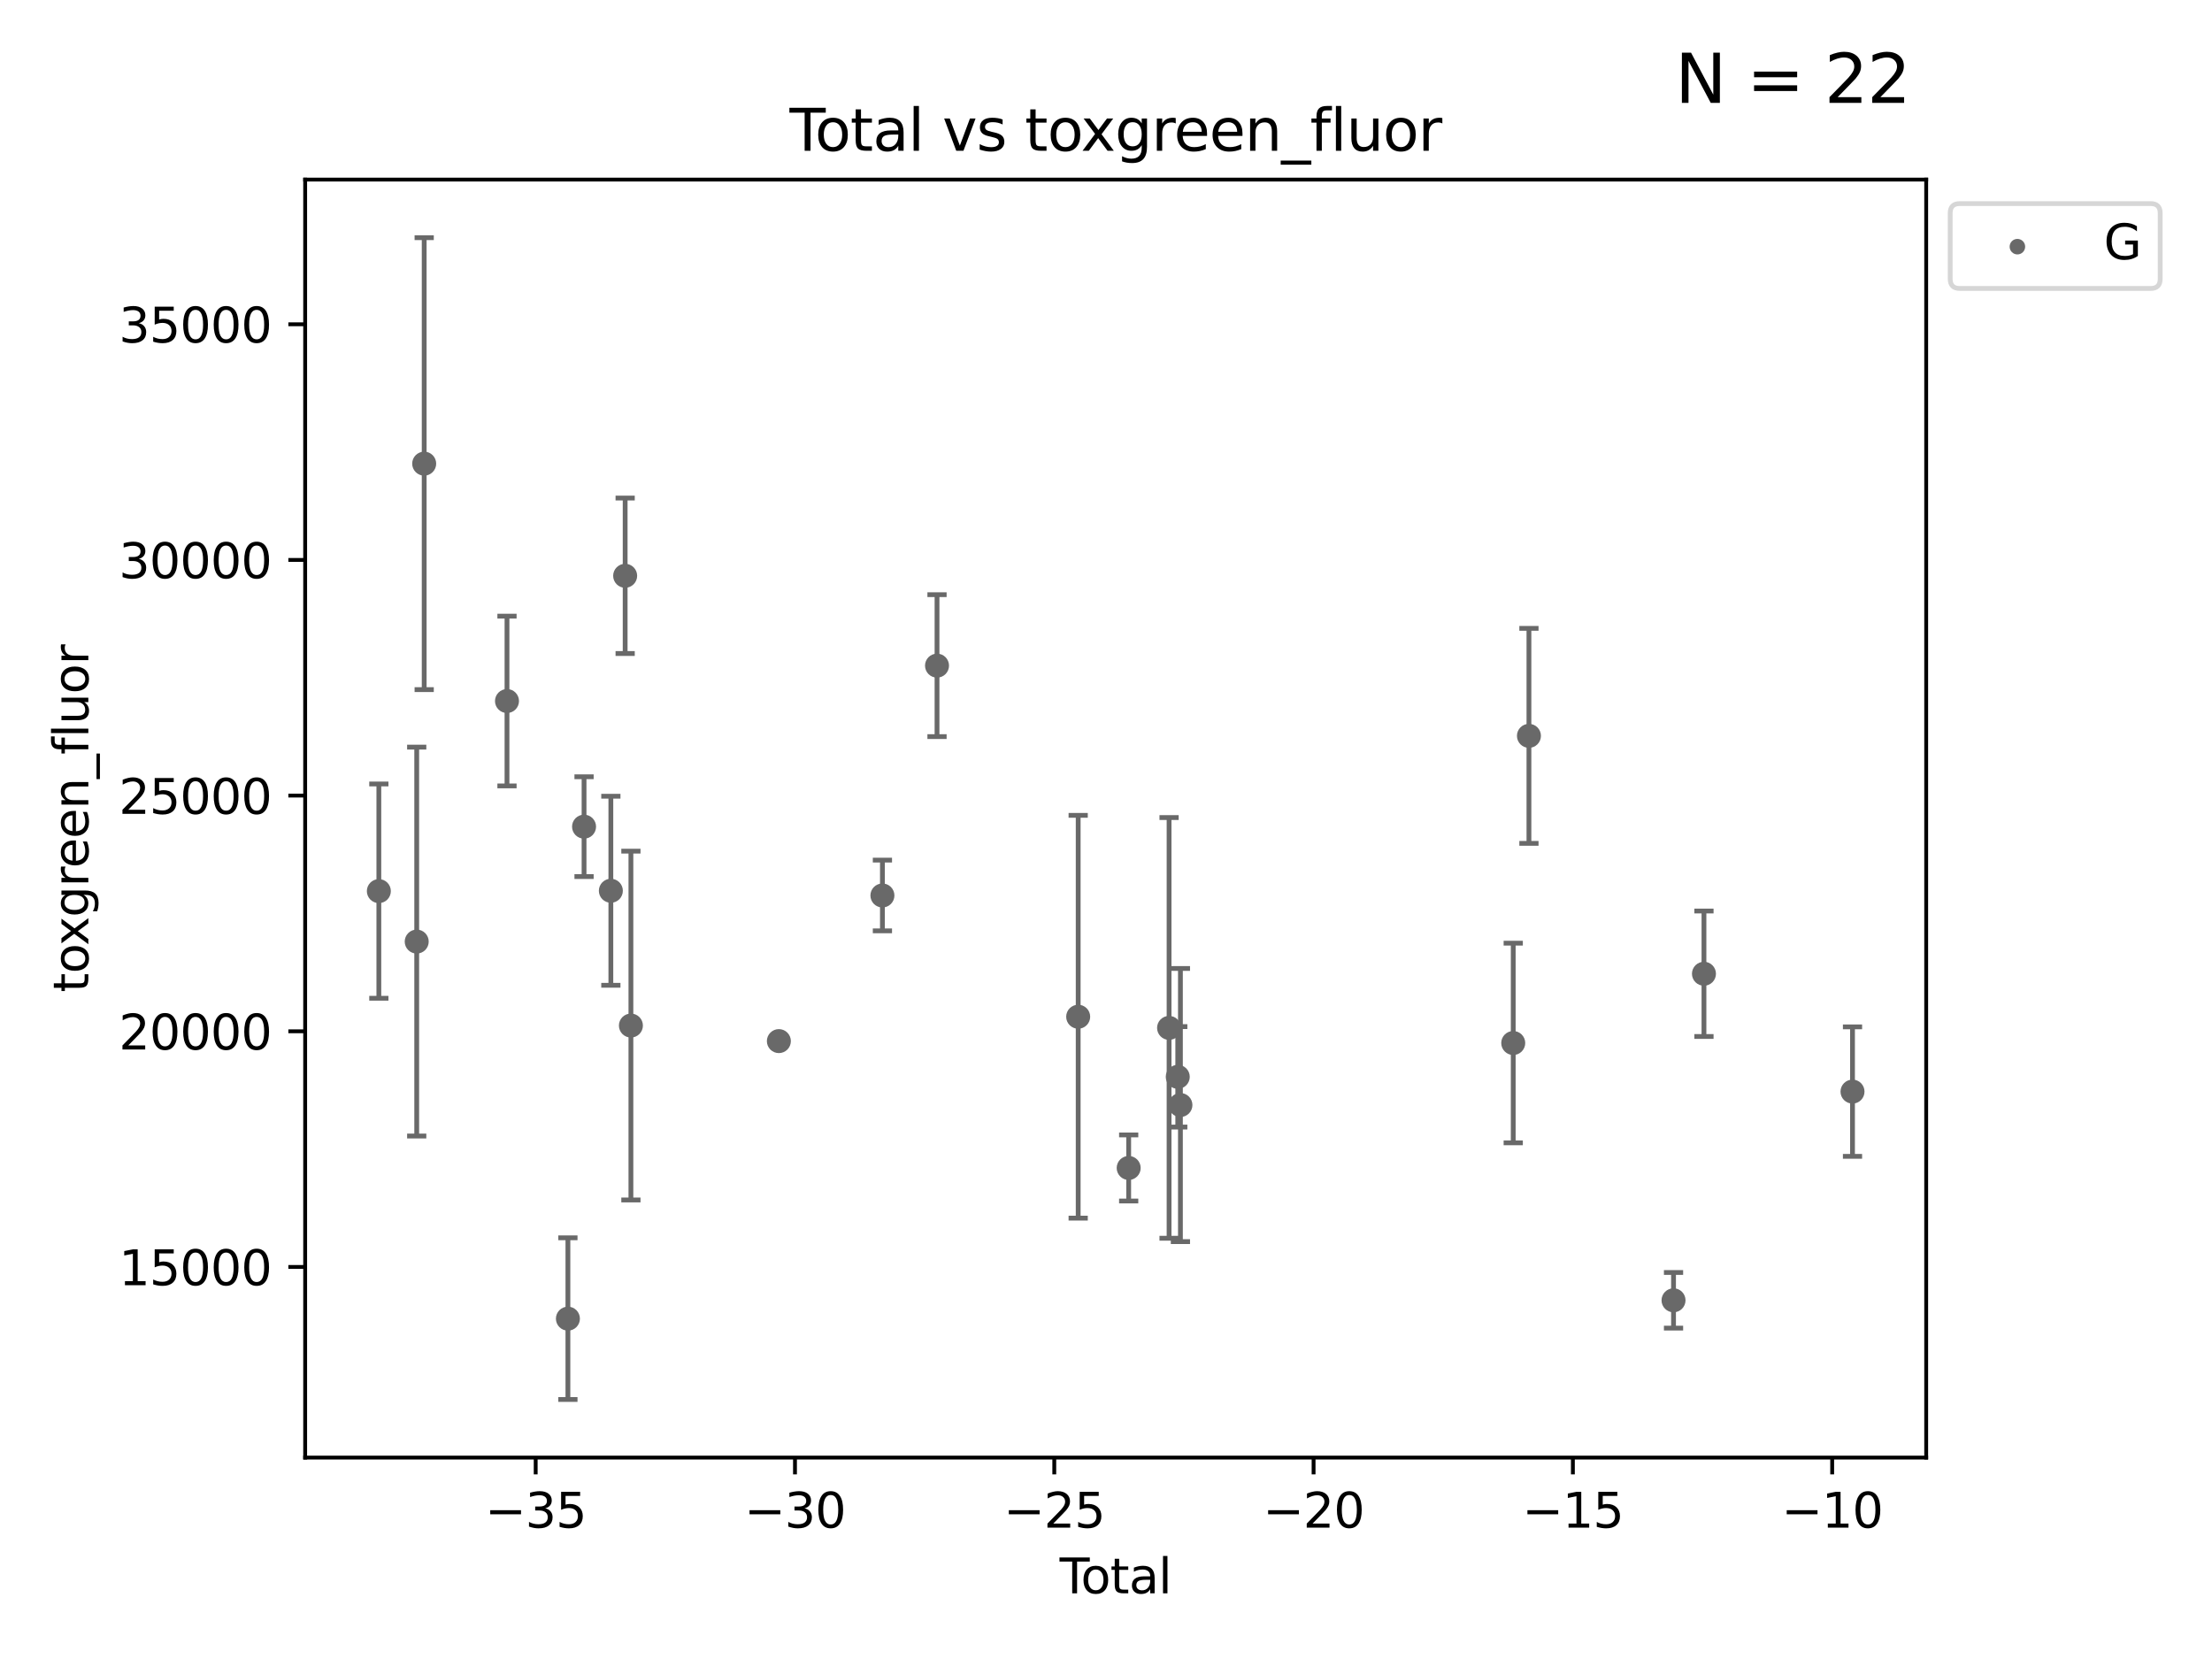 <?xml version="1.0" encoding="utf-8" standalone="no"?>
<!DOCTYPE svg PUBLIC "-//W3C//DTD SVG 1.1//EN"
  "http://www.w3.org/Graphics/SVG/1.1/DTD/svg11.dtd">
<svg xmlns:xlink="http://www.w3.org/1999/xlink" width="460.8pt" height="345.6pt" viewBox="0 0 460.8 345.6" xmlns="http://www.w3.org/2000/svg" version="1.1">
 <defs>
  <style type="text/css">*{stroke-linejoin: round; stroke-linecap: butt}</style>
 </defs>
 <g id="figure_1">
  <g id="patch_1">
   <path d="M 0 345.6 
L 460.8 345.6 
L 460.8 0 
L 0 0 
z
" style="fill: #ffffff"/>
  </g>
  <g id="axes_1">
   <g id="patch_2">
    <path d="M 63.571 303.64 
L 401.26 303.64 
L 401.26 37.411 
L 63.571 37.411 
z
" style="fill: #ffffff"/>
   </g>
   <g id="PathCollection_1">
    <defs>
     <path id="mf8bf139b33" d="M 0 1.118 
C 0.297 1.118 0.581 1 0.791 0.791 
C 1 0.581 1.118 0.297 1.118 0 
C 1.118 -0.297 1 -0.581 0.791 -0.791 
C 0.581 -1 0.297 -1.118 0 -1.118 
C -0.297 -1.118 -0.581 -1 -0.791 -0.791 
C -1 -0.581 -1.118 -0.297 -1.118 0 
C -1.118 0.297 -1 0.581 -0.791 0.791 
C -0.581 1 -0.297 1.118 0 1.118 
z
" style="stroke: #696969"/>
    </defs>
    <g clip-path="url(#p12ae5535e9)">
     <use xlink:href="#mf8bf139b33" x="78.921" y="185.634" style="fill: #696969; stroke: #696969"/>
     <use xlink:href="#mf8bf139b33" x="86.809" y="196.148" style="fill: #696969; stroke: #696969"/>
     <use xlink:href="#mf8bf139b33" x="88.366" y="96.586" style="fill: #696969; stroke: #696969"/>
     <use xlink:href="#mf8bf139b33" x="105.616" y="146.037" style="fill: #696969; stroke: #696969"/>
     <use xlink:href="#mf8bf139b33" x="118.306" y="274.699" style="fill: #696969; stroke: #696969"/>
     <use xlink:href="#mf8bf139b33" x="121.669" y="172.208" style="fill: #696969; stroke: #696969"/>
     <use xlink:href="#mf8bf139b33" x="127.253" y="185.562" style="fill: #696969; stroke: #696969"/>
     <use xlink:href="#mf8bf139b33" x="130.231" y="119.948" style="fill: #696969; stroke: #696969"/>
     <use xlink:href="#mf8bf139b33" x="131.43" y="213.642" style="fill: #696969; stroke: #696969"/>
     <use xlink:href="#mf8bf139b33" x="162.253" y="216.881" style="fill: #696969; stroke: #696969"/>
     <use xlink:href="#mf8bf139b33" x="183.823" y="186.545" style="fill: #696969; stroke: #696969"/>
     <use xlink:href="#mf8bf139b33" x="195.198" y="138.664" style="fill: #696969; stroke: #696969"/>
     <use xlink:href="#mf8bf139b33" x="224.605" y="211.804" style="fill: #696969; stroke: #696969"/>
     <use xlink:href="#mf8bf139b33" x="235.125" y="243.308" style="fill: #696969; stroke: #696969"/>
     <use xlink:href="#mf8bf139b33" x="243.539" y="214.13" style="fill: #696969; stroke: #696969"/>
     <use xlink:href="#mf8bf139b33" x="245.349" y="224.325" style="fill: #696969; stroke: #696969"/>
     <use xlink:href="#mf8bf139b33" x="245.903" y="230.198" style="fill: #696969; stroke: #696969"/>
     <use xlink:href="#mf8bf139b33" x="315.234" y="217.279" style="fill: #696969; stroke: #696969"/>
     <use xlink:href="#mf8bf139b33" x="318.506" y="153.291" style="fill: #696969; stroke: #696969"/>
     <use xlink:href="#mf8bf139b33" x="348.627" y="270.877" style="fill: #696969; stroke: #696969"/>
     <use xlink:href="#mf8bf139b33" x="354.965" y="202.851" style="fill: #696969; stroke: #696969"/>
     <use xlink:href="#mf8bf139b33" x="385.911" y="227.4" style="fill: #696969; stroke: #696969"/>
    </g>
   </g>
   <g id="matplotlib.axis_1">
    <g id="xtick_1">
     <g id="line2d_1">
      <defs>
       <path id="m12b05d39ab" d="M 0 0 
L 0 3.5 
" style="stroke: #000000; stroke-width: 0.8"/>
      </defs>
      <g>
       <use xlink:href="#m12b05d39ab" x="111.593" y="303.64" style="stroke: #000000; stroke-width: 0.8"/>
      </g>
     </g>
     <g id="text_1">
      <!-- −35 -->
      <g transform="translate(101.041 318.238)scale(0.1 -0.1)">
       <defs>
        <path id="DejaVuSans-2212" d="M 678 2272 
L 4684 2272 
L 4684 1741 
L 678 1741 
L 678 2272 
z
" transform="scale(0.016)"/>
        <path id="DejaVuSans-33" d="M 2597 2516 
Q 3050 2419 3304 2112 
Q 3559 1806 3559 1356 
Q 3559 666 3084 287 
Q 2609 -91 1734 -91 
Q 1441 -91 1130 -33 
Q 819 25 488 141 
L 488 750 
Q 750 597 1062 519 
Q 1375 441 1716 441 
Q 2309 441 2620 675 
Q 2931 909 2931 1356 
Q 2931 1769 2642 2001 
Q 2353 2234 1838 2234 
L 1294 2234 
L 1294 2753 
L 1863 2753 
Q 2328 2753 2575 2939 
Q 2822 3125 2822 3475 
Q 2822 3834 2567 4026 
Q 2313 4219 1838 4219 
Q 1578 4219 1281 4162 
Q 984 4106 628 3988 
L 628 4550 
Q 988 4650 1302 4700 
Q 1616 4750 1894 4750 
Q 2613 4750 3031 4423 
Q 3450 4097 3450 3541 
Q 3450 3153 3228 2886 
Q 3006 2619 2597 2516 
z
" transform="scale(0.016)"/>
        <path id="DejaVuSans-35" d="M 691 4666 
L 3169 4666 
L 3169 4134 
L 1269 4134 
L 1269 2991 
Q 1406 3038 1543 3061 
Q 1681 3084 1819 3084 
Q 2600 3084 3056 2656 
Q 3513 2228 3513 1497 
Q 3513 744 3044 326 
Q 2575 -91 1722 -91 
Q 1428 -91 1123 -41 
Q 819 9 494 109 
L 494 744 
Q 775 591 1075 516 
Q 1375 441 1709 441 
Q 2250 441 2565 725 
Q 2881 1009 2881 1497 
Q 2881 1984 2565 2268 
Q 2250 2553 1709 2553 
Q 1456 2553 1204 2497 
Q 953 2441 691 2322 
L 691 4666 
z
" transform="scale(0.016)"/>
       </defs>
       <use xlink:href="#DejaVuSans-2212"/>
       <use xlink:href="#DejaVuSans-33" x="83.789"/>
       <use xlink:href="#DejaVuSans-35" x="147.412"/>
      </g>
     </g>
    </g>
    <g id="xtick_2">
     <g id="line2d_2">
      <g>
       <use xlink:href="#m12b05d39ab" x="165.61" y="303.64" style="stroke: #000000; stroke-width: 0.8"/>
      </g>
     </g>
     <g id="text_2">
      <!-- −30 -->
      <g transform="translate(155.057 318.238)scale(0.1 -0.1)">
       <defs>
        <path id="DejaVuSans-30" d="M 2034 4250 
Q 1547 4250 1301 3770 
Q 1056 3291 1056 2328 
Q 1056 1369 1301 889 
Q 1547 409 2034 409 
Q 2525 409 2770 889 
Q 3016 1369 3016 2328 
Q 3016 3291 2770 3770 
Q 2525 4250 2034 4250 
z
M 2034 4750 
Q 2819 4750 3233 4129 
Q 3647 3509 3647 2328 
Q 3647 1150 3233 529 
Q 2819 -91 2034 -91 
Q 1250 -91 836 529 
Q 422 1150 422 2328 
Q 422 3509 836 4129 
Q 1250 4750 2034 4750 
z
" transform="scale(0.016)"/>
       </defs>
       <use xlink:href="#DejaVuSans-2212"/>
       <use xlink:href="#DejaVuSans-33" x="83.789"/>
       <use xlink:href="#DejaVuSans-30" x="147.412"/>
      </g>
     </g>
    </g>
    <g id="xtick_3">
     <g id="line2d_3">
      <g>
       <use xlink:href="#m12b05d39ab" x="219.626" y="303.64" style="stroke: #000000; stroke-width: 0.8"/>
      </g>
     </g>
     <g id="text_3">
      <!-- −25 -->
      <g transform="translate(209.074 318.238)scale(0.1 -0.1)">
       <defs>
        <path id="DejaVuSans-32" d="M 1228 531 
L 3431 531 
L 3431 0 
L 469 0 
L 469 531 
Q 828 903 1448 1529 
Q 2069 2156 2228 2338 
Q 2531 2678 2651 2914 
Q 2772 3150 2772 3378 
Q 2772 3750 2511 3984 
Q 2250 4219 1831 4219 
Q 1534 4219 1204 4116 
Q 875 4013 500 3803 
L 500 4441 
Q 881 4594 1212 4672 
Q 1544 4750 1819 4750 
Q 2544 4750 2975 4387 
Q 3406 4025 3406 3419 
Q 3406 3131 3298 2873 
Q 3191 2616 2906 2266 
Q 2828 2175 2409 1742 
Q 1991 1309 1228 531 
z
" transform="scale(0.016)"/>
       </defs>
       <use xlink:href="#DejaVuSans-2212"/>
       <use xlink:href="#DejaVuSans-32" x="83.789"/>
       <use xlink:href="#DejaVuSans-35" x="147.412"/>
      </g>
     </g>
    </g>
    <g id="xtick_4">
     <g id="line2d_4">
      <g>
       <use xlink:href="#m12b05d39ab" x="273.643" y="303.64" style="stroke: #000000; stroke-width: 0.8"/>
      </g>
     </g>
     <g id="text_4">
      <!-- −20 -->
      <g transform="translate(263.09 318.238)scale(0.1 -0.1)">
       <use xlink:href="#DejaVuSans-2212"/>
       <use xlink:href="#DejaVuSans-32" x="83.789"/>
       <use xlink:href="#DejaVuSans-30" x="147.412"/>
      </g>
     </g>
    </g>
    <g id="xtick_5">
     <g id="line2d_5">
      <g>
       <use xlink:href="#m12b05d39ab" x="327.659" y="303.64" style="stroke: #000000; stroke-width: 0.8"/>
      </g>
     </g>
     <g id="text_5">
      <!-- −15 -->
      <g transform="translate(317.107 318.238)scale(0.1 -0.1)">
       <defs>
        <path id="DejaVuSans-31" d="M 794 531 
L 1825 531 
L 1825 4091 
L 703 3866 
L 703 4441 
L 1819 4666 
L 2450 4666 
L 2450 531 
L 3481 531 
L 3481 0 
L 794 0 
L 794 531 
z
" transform="scale(0.016)"/>
       </defs>
       <use xlink:href="#DejaVuSans-2212"/>
       <use xlink:href="#DejaVuSans-31" x="83.789"/>
       <use xlink:href="#DejaVuSans-35" x="147.412"/>
      </g>
     </g>
    </g>
    <g id="xtick_6">
     <g id="line2d_6">
      <g>
       <use xlink:href="#m12b05d39ab" x="381.676" y="303.64" style="stroke: #000000; stroke-width: 0.8"/>
      </g>
     </g>
     <g id="text_6">
      <!-- −10 -->
      <g transform="translate(371.123 318.238)scale(0.1 -0.1)">
       <use xlink:href="#DejaVuSans-2212"/>
       <use xlink:href="#DejaVuSans-31" x="83.789"/>
       <use xlink:href="#DejaVuSans-30" x="147.412"/>
      </g>
     </g>
    </g>
    <g id="text_7">
     <!-- Total -->
     <g transform="translate(220.739 331.917)scale(0.1 -0.1)">
      <defs>
       <path id="DejaVuSans-54" d="M -19 4666 
L 3928 4666 
L 3928 4134 
L 2272 4134 
L 2272 0 
L 1638 0 
L 1638 4134 
L -19 4134 
L -19 4666 
z
" transform="scale(0.016)"/>
       <path id="DejaVuSans-6f" d="M 1959 3097 
Q 1497 3097 1228 2736 
Q 959 2375 959 1747 
Q 959 1119 1226 758 
Q 1494 397 1959 397 
Q 2419 397 2687 759 
Q 2956 1122 2956 1747 
Q 2956 2369 2687 2733 
Q 2419 3097 1959 3097 
z
M 1959 3584 
Q 2709 3584 3137 3096 
Q 3566 2609 3566 1747 
Q 3566 888 3137 398 
Q 2709 -91 1959 -91 
Q 1206 -91 779 398 
Q 353 888 353 1747 
Q 353 2609 779 3096 
Q 1206 3584 1959 3584 
z
" transform="scale(0.016)"/>
       <path id="DejaVuSans-74" d="M 1172 4494 
L 1172 3500 
L 2356 3500 
L 2356 3053 
L 1172 3053 
L 1172 1153 
Q 1172 725 1289 603 
Q 1406 481 1766 481 
L 2356 481 
L 2356 0 
L 1766 0 
Q 1100 0 847 248 
Q 594 497 594 1153 
L 594 3053 
L 172 3053 
L 172 3500 
L 594 3500 
L 594 4494 
L 1172 4494 
z
" transform="scale(0.016)"/>
       <path id="DejaVuSans-61" d="M 2194 1759 
Q 1497 1759 1228 1600 
Q 959 1441 959 1056 
Q 959 750 1161 570 
Q 1363 391 1709 391 
Q 2188 391 2477 730 
Q 2766 1069 2766 1631 
L 2766 1759 
L 2194 1759 
z
M 3341 1997 
L 3341 0 
L 2766 0 
L 2766 531 
Q 2569 213 2275 61 
Q 1981 -91 1556 -91 
Q 1019 -91 701 211 
Q 384 513 384 1019 
Q 384 1609 779 1909 
Q 1175 2209 1959 2209 
L 2766 2209 
L 2766 2266 
Q 2766 2663 2505 2880 
Q 2244 3097 1772 3097 
Q 1472 3097 1187 3025 
Q 903 2953 641 2809 
L 641 3341 
Q 956 3463 1253 3523 
Q 1550 3584 1831 3584 
Q 2591 3584 2966 3190 
Q 3341 2797 3341 1997 
z
" transform="scale(0.016)"/>
       <path id="DejaVuSans-6c" d="M 603 4863 
L 1178 4863 
L 1178 0 
L 603 0 
L 603 4863 
z
" transform="scale(0.016)"/>
      </defs>
      <use xlink:href="#DejaVuSans-54"/>
      <use xlink:href="#DejaVuSans-6f" x="44.084"/>
      <use xlink:href="#DejaVuSans-74" x="105.266"/>
      <use xlink:href="#DejaVuSans-61" x="144.475"/>
      <use xlink:href="#DejaVuSans-6c" x="205.754"/>
     </g>
    </g>
   </g>
   <g id="matplotlib.axis_2">
    <g id="ytick_1">
     <g id="line2d_7">
      <defs>
       <path id="mee817384b3" d="M 0 0 
L -3.5 0 
" style="stroke: #000000; stroke-width: 0.8"/>
      </defs>
      <g>
       <use xlink:href="#mee817384b3" x="63.571" y="263.928" style="stroke: #000000; stroke-width: 0.8"/>
      </g>
     </g>
     <g id="text_8">
      <!-- 15000 -->
      <g transform="translate(24.759 267.727)scale(0.1 -0.1)">
       <use xlink:href="#DejaVuSans-31"/>
       <use xlink:href="#DejaVuSans-35" x="63.623"/>
       <use xlink:href="#DejaVuSans-30" x="127.246"/>
       <use xlink:href="#DejaVuSans-30" x="190.869"/>
       <use xlink:href="#DejaVuSans-30" x="254.492"/>
      </g>
     </g>
    </g>
    <g id="ytick_2">
     <g id="line2d_8">
      <g>
       <use xlink:href="#mee817384b3" x="63.571" y="214.834" style="stroke: #000000; stroke-width: 0.8"/>
      </g>
     </g>
     <g id="text_9">
      <!-- 20000 -->
      <g transform="translate(24.759 218.633)scale(0.1 -0.1)">
       <use xlink:href="#DejaVuSans-32"/>
       <use xlink:href="#DejaVuSans-30" x="63.623"/>
       <use xlink:href="#DejaVuSans-30" x="127.246"/>
       <use xlink:href="#DejaVuSans-30" x="190.869"/>
       <use xlink:href="#DejaVuSans-30" x="254.492"/>
      </g>
     </g>
    </g>
    <g id="ytick_3">
     <g id="line2d_9">
      <g>
       <use xlink:href="#mee817384b3" x="63.571" y="165.739" style="stroke: #000000; stroke-width: 0.8"/>
      </g>
     </g>
     <g id="text_10">
      <!-- 25000 -->
      <g transform="translate(24.759 169.539)scale(0.1 -0.1)">
       <use xlink:href="#DejaVuSans-32"/>
       <use xlink:href="#DejaVuSans-35" x="63.623"/>
       <use xlink:href="#DejaVuSans-30" x="127.246"/>
       <use xlink:href="#DejaVuSans-30" x="190.869"/>
       <use xlink:href="#DejaVuSans-30" x="254.492"/>
      </g>
     </g>
    </g>
    <g id="ytick_4">
     <g id="line2d_10">
      <g>
       <use xlink:href="#mee817384b3" x="63.571" y="116.645" style="stroke: #000000; stroke-width: 0.8"/>
      </g>
     </g>
     <g id="text_11">
      <!-- 30000 -->
      <g transform="translate(24.759 120.444)scale(0.1 -0.1)">
       <use xlink:href="#DejaVuSans-33"/>
       <use xlink:href="#DejaVuSans-30" x="63.623"/>
       <use xlink:href="#DejaVuSans-30" x="127.246"/>
       <use xlink:href="#DejaVuSans-30" x="190.869"/>
       <use xlink:href="#DejaVuSans-30" x="254.492"/>
      </g>
     </g>
    </g>
    <g id="ytick_5">
     <g id="line2d_11">
      <g>
       <use xlink:href="#mee817384b3" x="63.571" y="67.551" style="stroke: #000000; stroke-width: 0.8"/>
      </g>
     </g>
     <g id="text_12">
      <!-- 35000 -->
      <g transform="translate(24.759 71.35)scale(0.1 -0.1)">
       <use xlink:href="#DejaVuSans-33"/>
       <use xlink:href="#DejaVuSans-35" x="63.623"/>
       <use xlink:href="#DejaVuSans-30" x="127.246"/>
       <use xlink:href="#DejaVuSans-30" x="190.869"/>
       <use xlink:href="#DejaVuSans-30" x="254.492"/>
      </g>
     </g>
    </g>
    <g id="text_13">
     <!-- toxgreen_fluor -->
     <g transform="translate(18.401 206.72)rotate(-90)scale(0.1 -0.1)">
      <defs>
       <path id="DejaVuSans-78" d="M 3513 3500 
L 2247 1797 
L 3578 0 
L 2900 0 
L 1881 1375 
L 863 0 
L 184 0 
L 1544 1831 
L 300 3500 
L 978 3500 
L 1906 2253 
L 2834 3500 
L 3513 3500 
z
" transform="scale(0.016)"/>
       <path id="DejaVuSans-67" d="M 2906 1791 
Q 2906 2416 2648 2759 
Q 2391 3103 1925 3103 
Q 1463 3103 1205 2759 
Q 947 2416 947 1791 
Q 947 1169 1205 825 
Q 1463 481 1925 481 
Q 2391 481 2648 825 
Q 2906 1169 2906 1791 
z
M 3481 434 
Q 3481 -459 3084 -895 
Q 2688 -1331 1869 -1331 
Q 1566 -1331 1297 -1286 
Q 1028 -1241 775 -1147 
L 775 -588 
Q 1028 -725 1275 -790 
Q 1522 -856 1778 -856 
Q 2344 -856 2625 -561 
Q 2906 -266 2906 331 
L 2906 616 
Q 2728 306 2450 153 
Q 2172 0 1784 0 
Q 1141 0 747 490 
Q 353 981 353 1791 
Q 353 2603 747 3093 
Q 1141 3584 1784 3584 
Q 2172 3584 2450 3431 
Q 2728 3278 2906 2969 
L 2906 3500 
L 3481 3500 
L 3481 434 
z
" transform="scale(0.016)"/>
       <path id="DejaVuSans-72" d="M 2631 2963 
Q 2534 3019 2420 3045 
Q 2306 3072 2169 3072 
Q 1681 3072 1420 2755 
Q 1159 2438 1159 1844 
L 1159 0 
L 581 0 
L 581 3500 
L 1159 3500 
L 1159 2956 
Q 1341 3275 1631 3429 
Q 1922 3584 2338 3584 
Q 2397 3584 2469 3576 
Q 2541 3569 2628 3553 
L 2631 2963 
z
" transform="scale(0.016)"/>
       <path id="DejaVuSans-65" d="M 3597 1894 
L 3597 1613 
L 953 1613 
Q 991 1019 1311 708 
Q 1631 397 2203 397 
Q 2534 397 2845 478 
Q 3156 559 3463 722 
L 3463 178 
Q 3153 47 2828 -22 
Q 2503 -91 2169 -91 
Q 1331 -91 842 396 
Q 353 884 353 1716 
Q 353 2575 817 3079 
Q 1281 3584 2069 3584 
Q 2775 3584 3186 3129 
Q 3597 2675 3597 1894 
z
M 3022 2063 
Q 3016 2534 2758 2815 
Q 2500 3097 2075 3097 
Q 1594 3097 1305 2825 
Q 1016 2553 972 2059 
L 3022 2063 
z
" transform="scale(0.016)"/>
       <path id="DejaVuSans-6e" d="M 3513 2113 
L 3513 0 
L 2938 0 
L 2938 2094 
Q 2938 2591 2744 2837 
Q 2550 3084 2163 3084 
Q 1697 3084 1428 2787 
Q 1159 2491 1159 1978 
L 1159 0 
L 581 0 
L 581 3500 
L 1159 3500 
L 1159 2956 
Q 1366 3272 1645 3428 
Q 1925 3584 2291 3584 
Q 2894 3584 3203 3211 
Q 3513 2838 3513 2113 
z
" transform="scale(0.016)"/>
       <path id="DejaVuSans-5f" d="M 3263 -1063 
L 3263 -1509 
L -63 -1509 
L -63 -1063 
L 3263 -1063 
z
" transform="scale(0.016)"/>
       <path id="DejaVuSans-66" d="M 2375 4863 
L 2375 4384 
L 1825 4384 
Q 1516 4384 1395 4259 
Q 1275 4134 1275 3809 
L 1275 3500 
L 2222 3500 
L 2222 3053 
L 1275 3053 
L 1275 0 
L 697 0 
L 697 3053 
L 147 3053 
L 147 3500 
L 697 3500 
L 697 3744 
Q 697 4328 969 4595 
Q 1241 4863 1831 4863 
L 2375 4863 
z
" transform="scale(0.016)"/>
       <path id="DejaVuSans-75" d="M 544 1381 
L 544 3500 
L 1119 3500 
L 1119 1403 
Q 1119 906 1312 657 
Q 1506 409 1894 409 
Q 2359 409 2629 706 
Q 2900 1003 2900 1516 
L 2900 3500 
L 3475 3500 
L 3475 0 
L 2900 0 
L 2900 538 
Q 2691 219 2414 64 
Q 2138 -91 1772 -91 
Q 1169 -91 856 284 
Q 544 659 544 1381 
z
M 1991 3584 
L 1991 3584 
z
" transform="scale(0.016)"/>
      </defs>
      <use xlink:href="#DejaVuSans-74"/>
      <use xlink:href="#DejaVuSans-6f" x="39.209"/>
      <use xlink:href="#DejaVuSans-78" x="97.266"/>
      <use xlink:href="#DejaVuSans-67" x="156.445"/>
      <use xlink:href="#DejaVuSans-72" x="219.922"/>
      <use xlink:href="#DejaVuSans-65" x="258.785"/>
      <use xlink:href="#DejaVuSans-65" x="320.309"/>
      <use xlink:href="#DejaVuSans-6e" x="381.832"/>
      <use xlink:href="#DejaVuSans-5f" x="445.211"/>
      <use xlink:href="#DejaVuSans-66" x="495.211"/>
      <use xlink:href="#DejaVuSans-6c" x="530.416"/>
      <use xlink:href="#DejaVuSans-75" x="558.199"/>
      <use xlink:href="#DejaVuSans-6f" x="621.578"/>
      <use xlink:href="#DejaVuSans-72" x="682.76"/>
     </g>
    </g>
   </g>
   <g id="LineCollection_1">
    <path d="M 78.921 207.956 
L 78.921 163.312 
" clip-path="url(#p12ae5535e9)" style="fill: none; stroke: #696969"/>
    <path d="M 86.809 236.655 
L 86.809 155.642 
" clip-path="url(#p12ae5535e9)" style="fill: none; stroke: #696969"/>
    <path d="M 88.366 143.66 
L 88.366 49.513 
" clip-path="url(#p12ae5535e9)" style="fill: none; stroke: #696969"/>
    <path d="M 105.616 163.72 
L 105.616 128.354 
" clip-path="url(#p12ae5535e9)" style="fill: none; stroke: #696969"/>
    <path d="M 118.306 291.539 
L 118.306 257.86 
" clip-path="url(#p12ae5535e9)" style="fill: none; stroke: #696969"/>
    <path d="M 121.669 182.602 
L 121.669 161.814 
" clip-path="url(#p12ae5535e9)" style="fill: none; stroke: #696969"/>
    <path d="M 127.253 205.256 
L 127.253 165.868 
" clip-path="url(#p12ae5535e9)" style="fill: none; stroke: #696969"/>
    <path d="M 130.231 136.139 
L 130.231 103.757 
" clip-path="url(#p12ae5535e9)" style="fill: none; stroke: #696969"/>
    <path d="M 131.43 249.975 
L 131.43 177.31 
" clip-path="url(#p12ae5535e9)" style="fill: none; stroke: #696969"/>
    <path d="M 162.253 217.552 
L 162.253 216.211 
" clip-path="url(#p12ae5535e9)" style="fill: none; stroke: #696969"/>
    <path d="M 183.823 193.913 
L 183.823 179.178 
" clip-path="url(#p12ae5535e9)" style="fill: none; stroke: #696969"/>
    <path d="M 195.198 153.444 
L 195.198 123.884 
" clip-path="url(#p12ae5535e9)" style="fill: none; stroke: #696969"/>
    <path d="M 224.605 253.759 
L 224.605 169.85 
" clip-path="url(#p12ae5535e9)" style="fill: none; stroke: #696969"/>
    <path d="M 235.125 250.186 
L 235.125 236.43 
" clip-path="url(#p12ae5535e9)" style="fill: none; stroke: #696969"/>
    <path d="M 243.539 257.949 
L 243.539 170.311 
" clip-path="url(#p12ae5535e9)" style="fill: none; stroke: #696969"/>
    <path d="M 245.349 234.788 
L 245.349 213.862 
" clip-path="url(#p12ae5535e9)" style="fill: none; stroke: #696969"/>
    <path d="M 245.903 258.649 
L 245.903 201.748 
" clip-path="url(#p12ae5535e9)" style="fill: none; stroke: #696969"/>
    <path d="M 315.234 238.077 
L 315.234 196.481 
" clip-path="url(#p12ae5535e9)" style="fill: none; stroke: #696969"/>
    <path d="M 318.506 175.685 
L 318.506 130.897 
" clip-path="url(#p12ae5535e9)" style="fill: none; stroke: #696969"/>
    <path d="M 348.627 276.674 
L 348.627 265.08 
" clip-path="url(#p12ae5535e9)" style="fill: none; stroke: #696969"/>
    <path d="M 354.965 215.916 
L 354.965 189.785 
" clip-path="url(#p12ae5535e9)" style="fill: none; stroke: #696969"/>
    <path d="M 385.911 240.887 
L 385.911 213.912 
" clip-path="url(#p12ae5535e9)" style="fill: none; stroke: #696969"/>
   </g>
   <g id="line2d_12">
    <defs>
     <path id="m9dc2a3dc04" d="M 2 0 
L -2 -0 
" style="stroke: #696969"/>
    </defs>
    <g clip-path="url(#p12ae5535e9)">
     <use xlink:href="#m9dc2a3dc04" x="78.921" y="207.956" style="fill: #696969; stroke: #696969"/>
     <use xlink:href="#m9dc2a3dc04" x="86.809" y="236.655" style="fill: #696969; stroke: #696969"/>
     <use xlink:href="#m9dc2a3dc04" x="88.366" y="143.66" style="fill: #696969; stroke: #696969"/>
     <use xlink:href="#m9dc2a3dc04" x="105.616" y="163.72" style="fill: #696969; stroke: #696969"/>
     <use xlink:href="#m9dc2a3dc04" x="118.306" y="291.539" style="fill: #696969; stroke: #696969"/>
     <use xlink:href="#m9dc2a3dc04" x="121.669" y="182.602" style="fill: #696969; stroke: #696969"/>
     <use xlink:href="#m9dc2a3dc04" x="127.253" y="205.256" style="fill: #696969; stroke: #696969"/>
     <use xlink:href="#m9dc2a3dc04" x="130.231" y="136.139" style="fill: #696969; stroke: #696969"/>
     <use xlink:href="#m9dc2a3dc04" x="131.43" y="249.975" style="fill: #696969; stroke: #696969"/>
     <use xlink:href="#m9dc2a3dc04" x="162.253" y="217.552" style="fill: #696969; stroke: #696969"/>
     <use xlink:href="#m9dc2a3dc04" x="183.823" y="193.913" style="fill: #696969; stroke: #696969"/>
     <use xlink:href="#m9dc2a3dc04" x="195.198" y="153.444" style="fill: #696969; stroke: #696969"/>
     <use xlink:href="#m9dc2a3dc04" x="224.605" y="253.759" style="fill: #696969; stroke: #696969"/>
     <use xlink:href="#m9dc2a3dc04" x="235.125" y="250.186" style="fill: #696969; stroke: #696969"/>
     <use xlink:href="#m9dc2a3dc04" x="243.539" y="257.949" style="fill: #696969; stroke: #696969"/>
     <use xlink:href="#m9dc2a3dc04" x="245.349" y="234.788" style="fill: #696969; stroke: #696969"/>
     <use xlink:href="#m9dc2a3dc04" x="245.903" y="258.649" style="fill: #696969; stroke: #696969"/>
     <use xlink:href="#m9dc2a3dc04" x="315.234" y="238.077" style="fill: #696969; stroke: #696969"/>
     <use xlink:href="#m9dc2a3dc04" x="318.506" y="175.685" style="fill: #696969; stroke: #696969"/>
     <use xlink:href="#m9dc2a3dc04" x="348.627" y="276.674" style="fill: #696969; stroke: #696969"/>
     <use xlink:href="#m9dc2a3dc04" x="354.965" y="215.916" style="fill: #696969; stroke: #696969"/>
     <use xlink:href="#m9dc2a3dc04" x="385.911" y="240.887" style="fill: #696969; stroke: #696969"/>
    </g>
   </g>
   <g id="line2d_13">
    <g clip-path="url(#p12ae5535e9)">
     <use xlink:href="#m9dc2a3dc04" x="78.921" y="163.312" style="fill: #696969; stroke: #696969"/>
     <use xlink:href="#m9dc2a3dc04" x="86.809" y="155.642" style="fill: #696969; stroke: #696969"/>
     <use xlink:href="#m9dc2a3dc04" x="88.366" y="49.513" style="fill: #696969; stroke: #696969"/>
     <use xlink:href="#m9dc2a3dc04" x="105.616" y="128.354" style="fill: #696969; stroke: #696969"/>
     <use xlink:href="#m9dc2a3dc04" x="118.306" y="257.86" style="fill: #696969; stroke: #696969"/>
     <use xlink:href="#m9dc2a3dc04" x="121.669" y="161.814" style="fill: #696969; stroke: #696969"/>
     <use xlink:href="#m9dc2a3dc04" x="127.253" y="165.868" style="fill: #696969; stroke: #696969"/>
     <use xlink:href="#m9dc2a3dc04" x="130.231" y="103.757" style="fill: #696969; stroke: #696969"/>
     <use xlink:href="#m9dc2a3dc04" x="131.43" y="177.31" style="fill: #696969; stroke: #696969"/>
     <use xlink:href="#m9dc2a3dc04" x="162.253" y="216.211" style="fill: #696969; stroke: #696969"/>
     <use xlink:href="#m9dc2a3dc04" x="183.823" y="179.178" style="fill: #696969; stroke: #696969"/>
     <use xlink:href="#m9dc2a3dc04" x="195.198" y="123.884" style="fill: #696969; stroke: #696969"/>
     <use xlink:href="#m9dc2a3dc04" x="224.605" y="169.85" style="fill: #696969; stroke: #696969"/>
     <use xlink:href="#m9dc2a3dc04" x="235.125" y="236.43" style="fill: #696969; stroke: #696969"/>
     <use xlink:href="#m9dc2a3dc04" x="243.539" y="170.311" style="fill: #696969; stroke: #696969"/>
     <use xlink:href="#m9dc2a3dc04" x="245.349" y="213.862" style="fill: #696969; stroke: #696969"/>
     <use xlink:href="#m9dc2a3dc04" x="245.903" y="201.748" style="fill: #696969; stroke: #696969"/>
     <use xlink:href="#m9dc2a3dc04" x="315.234" y="196.481" style="fill: #696969; stroke: #696969"/>
     <use xlink:href="#m9dc2a3dc04" x="318.506" y="130.897" style="fill: #696969; stroke: #696969"/>
     <use xlink:href="#m9dc2a3dc04" x="348.627" y="265.08" style="fill: #696969; stroke: #696969"/>
     <use xlink:href="#m9dc2a3dc04" x="354.965" y="189.785" style="fill: #696969; stroke: #696969"/>
     <use xlink:href="#m9dc2a3dc04" x="385.911" y="213.912" style="fill: #696969; stroke: #696969"/>
    </g>
   </g>
   <g id="line2d_14">
    <defs>
     <path id="md662d96920" d="M 0 2 
C 0.53 2 1.039 1.789 1.414 1.414 
C 1.789 1.039 2 0.53 2 0 
C 2 -0.53 1.789 -1.039 1.414 -1.414 
C 1.039 -1.789 0.53 -2 0 -2 
C -0.53 -2 -1.039 -1.789 -1.414 -1.414 
C -1.789 -1.039 -2 -0.53 -2 0 
C -2 0.53 -1.789 1.039 -1.414 1.414 
C -1.039 1.789 -0.53 2 0 2 
z
" style="stroke: #696969"/>
    </defs>
    <g clip-path="url(#p12ae5535e9)">
     <use xlink:href="#md662d96920" x="78.921" y="185.634" style="fill: #696969; stroke: #696969"/>
     <use xlink:href="#md662d96920" x="86.809" y="196.148" style="fill: #696969; stroke: #696969"/>
     <use xlink:href="#md662d96920" x="88.366" y="96.586" style="fill: #696969; stroke: #696969"/>
     <use xlink:href="#md662d96920" x="105.616" y="146.037" style="fill: #696969; stroke: #696969"/>
     <use xlink:href="#md662d96920" x="118.306" y="274.699" style="fill: #696969; stroke: #696969"/>
     <use xlink:href="#md662d96920" x="121.669" y="172.208" style="fill: #696969; stroke: #696969"/>
     <use xlink:href="#md662d96920" x="127.253" y="185.562" style="fill: #696969; stroke: #696969"/>
     <use xlink:href="#md662d96920" x="130.231" y="119.948" style="fill: #696969; stroke: #696969"/>
     <use xlink:href="#md662d96920" x="131.43" y="213.642" style="fill: #696969; stroke: #696969"/>
     <use xlink:href="#md662d96920" x="162.253" y="216.881" style="fill: #696969; stroke: #696969"/>
     <use xlink:href="#md662d96920" x="183.823" y="186.545" style="fill: #696969; stroke: #696969"/>
     <use xlink:href="#md662d96920" x="195.198" y="138.664" style="fill: #696969; stroke: #696969"/>
     <use xlink:href="#md662d96920" x="224.605" y="211.804" style="fill: #696969; stroke: #696969"/>
     <use xlink:href="#md662d96920" x="235.125" y="243.308" style="fill: #696969; stroke: #696969"/>
     <use xlink:href="#md662d96920" x="243.539" y="214.13" style="fill: #696969; stroke: #696969"/>
     <use xlink:href="#md662d96920" x="245.349" y="224.325" style="fill: #696969; stroke: #696969"/>
     <use xlink:href="#md662d96920" x="245.903" y="230.198" style="fill: #696969; stroke: #696969"/>
     <use xlink:href="#md662d96920" x="315.234" y="217.279" style="fill: #696969; stroke: #696969"/>
     <use xlink:href="#md662d96920" x="318.506" y="153.291" style="fill: #696969; stroke: #696969"/>
     <use xlink:href="#md662d96920" x="348.627" y="270.877" style="fill: #696969; stroke: #696969"/>
     <use xlink:href="#md662d96920" x="354.965" y="202.851" style="fill: #696969; stroke: #696969"/>
     <use xlink:href="#md662d96920" x="385.911" y="227.4" style="fill: #696969; stroke: #696969"/>
    </g>
   </g>
   <g id="patch_3">
    <path d="M 63.571 303.64 
L 63.571 37.411 
" style="fill: none; stroke: #000000; stroke-width: 0.8; stroke-linejoin: miter; stroke-linecap: square"/>
   </g>
   <g id="patch_4">
    <path d="M 401.26 303.64 
L 401.26 37.411 
" style="fill: none; stroke: #000000; stroke-width: 0.8; stroke-linejoin: miter; stroke-linecap: square"/>
   </g>
   <g id="patch_5">
    <path d="M 63.571 303.64 
L 401.26 303.64 
" style="fill: none; stroke: #000000; stroke-width: 0.8; stroke-linejoin: miter; stroke-linecap: square"/>
   </g>
   <g id="patch_6">
    <path d="M 63.571 37.411 
L 401.26 37.411 
" style="fill: none; stroke: #000000; stroke-width: 0.8; stroke-linejoin: miter; stroke-linecap: square"/>
   </g>
   <g id="text_14">
    <!-- N = 22 -->
    <g transform="translate(348.964 21.426)scale(0.14 -0.14)">
     <defs>
      <path id="DejaVuSans-4e" d="M 628 4666 
L 1478 4666 
L 3547 763 
L 3547 4666 
L 4159 4666 
L 4159 0 
L 3309 0 
L 1241 3903 
L 1241 0 
L 628 0 
L 628 4666 
z
" transform="scale(0.016)"/>
      <path id="DejaVuSans-20" transform="scale(0.016)"/>
      <path id="DejaVuSans-3d" d="M 678 2906 
L 4684 2906 
L 4684 2381 
L 678 2381 
L 678 2906 
z
M 678 1631 
L 4684 1631 
L 4684 1100 
L 678 1100 
L 678 1631 
z
" transform="scale(0.016)"/>
     </defs>
     <use xlink:href="#DejaVuSans-4e"/>
     <use xlink:href="#DejaVuSans-20" x="74.805"/>
     <use xlink:href="#DejaVuSans-3d" x="106.592"/>
     <use xlink:href="#DejaVuSans-20" x="190.381"/>
     <use xlink:href="#DejaVuSans-32" x="222.168"/>
     <use xlink:href="#DejaVuSans-32" x="285.791"/>
    </g>
   </g>
   <g id="text_15">
    <!-- Total vs toxgreen_fluor -->
    <g transform="translate(164.48 31.411)scale(0.12 -0.12)">
     <defs>
      <path id="DejaVuSans-76" d="M 191 3500 
L 800 3500 
L 1894 563 
L 2988 3500 
L 3597 3500 
L 2284 0 
L 1503 0 
L 191 3500 
z
" transform="scale(0.016)"/>
      <path id="DejaVuSans-73" d="M 2834 3397 
L 2834 2853 
Q 2591 2978 2328 3040 
Q 2066 3103 1784 3103 
Q 1356 3103 1142 2972 
Q 928 2841 928 2578 
Q 928 2378 1081 2264 
Q 1234 2150 1697 2047 
L 1894 2003 
Q 2506 1872 2764 1633 
Q 3022 1394 3022 966 
Q 3022 478 2636 193 
Q 2250 -91 1575 -91 
Q 1294 -91 989 -36 
Q 684 19 347 128 
L 347 722 
Q 666 556 975 473 
Q 1284 391 1588 391 
Q 1994 391 2212 530 
Q 2431 669 2431 922 
Q 2431 1156 2273 1281 
Q 2116 1406 1581 1522 
L 1381 1569 
Q 847 1681 609 1914 
Q 372 2147 372 2553 
Q 372 3047 722 3315 
Q 1072 3584 1716 3584 
Q 2034 3584 2315 3537 
Q 2597 3491 2834 3397 
z
" transform="scale(0.016)"/>
     </defs>
     <use xlink:href="#DejaVuSans-54"/>
     <use xlink:href="#DejaVuSans-6f" x="44.084"/>
     <use xlink:href="#DejaVuSans-74" x="105.266"/>
     <use xlink:href="#DejaVuSans-61" x="144.475"/>
     <use xlink:href="#DejaVuSans-6c" x="205.754"/>
     <use xlink:href="#DejaVuSans-20" x="233.537"/>
     <use xlink:href="#DejaVuSans-76" x="265.324"/>
     <use xlink:href="#DejaVuSans-73" x="324.504"/>
     <use xlink:href="#DejaVuSans-20" x="376.604"/>
     <use xlink:href="#DejaVuSans-74" x="408.391"/>
     <use xlink:href="#DejaVuSans-6f" x="447.6"/>
     <use xlink:href="#DejaVuSans-78" x="505.656"/>
     <use xlink:href="#DejaVuSans-67" x="564.836"/>
     <use xlink:href="#DejaVuSans-72" x="628.312"/>
     <use xlink:href="#DejaVuSans-65" x="667.176"/>
     <use xlink:href="#DejaVuSans-65" x="728.699"/>
     <use xlink:href="#DejaVuSans-6e" x="790.223"/>
     <use xlink:href="#DejaVuSans-5f" x="853.602"/>
     <use xlink:href="#DejaVuSans-66" x="903.602"/>
     <use xlink:href="#DejaVuSans-6c" x="938.807"/>
     <use xlink:href="#DejaVuSans-75" x="966.59"/>
     <use xlink:href="#DejaVuSans-6f" x="1029.969"/>
     <use xlink:href="#DejaVuSans-72" x="1091.15"/>
    </g>
   </g>
   <g id="legend_1">
    <g id="patch_7">
     <path d="M 408.26 60.089 
L 448.008 60.089 
Q 450.008 60.089 450.008 58.089 
L 450.008 44.411 
Q 450.008 42.411 448.008 42.411 
L 408.26 42.411 
Q 406.26 42.411 406.26 44.411 
L 406.26 58.089 
Q 406.26 60.089 408.26 60.089 
z
" style="fill: #ffffff; opacity: 0.8; stroke: #cccccc; stroke-linejoin: miter"/>
    </g>
    <g id="PathCollection_2">
     <g>
      <use xlink:href="#mf8bf139b33" x="420.26" y="51.385" style="fill: #696969; stroke: #696969"/>
     </g>
    </g>
    <g id="text_16">
     <!-- G -->
     <g transform="translate(438.26 54.01)scale(0.1 -0.1)">
      <defs>
       <path id="DejaVuSans-47" d="M 3809 666 
L 3809 1919 
L 2778 1919 
L 2778 2438 
L 4434 2438 
L 4434 434 
Q 4069 175 3628 42 
Q 3188 -91 2688 -91 
Q 1594 -91 976 548 
Q 359 1188 359 2328 
Q 359 3472 976 4111 
Q 1594 4750 2688 4750 
Q 3144 4750 3555 4637 
Q 3966 4525 4313 4306 
L 4313 3634 
Q 3963 3931 3569 4081 
Q 3175 4231 2741 4231 
Q 1884 4231 1454 3753 
Q 1025 3275 1025 2328 
Q 1025 1384 1454 906 
Q 1884 428 2741 428 
Q 3075 428 3337 486 
Q 3600 544 3809 666 
z
" transform="scale(0.016)"/>
      </defs>
      <use xlink:href="#DejaVuSans-47"/>
     </g>
    </g>
   </g>
  </g>
 </g>
 <defs>
  <clipPath id="p12ae5535e9">
   <rect x="63.571" y="37.411" width="337.689" height="266.229"/>
  </clipPath>
 </defs>
</svg>
